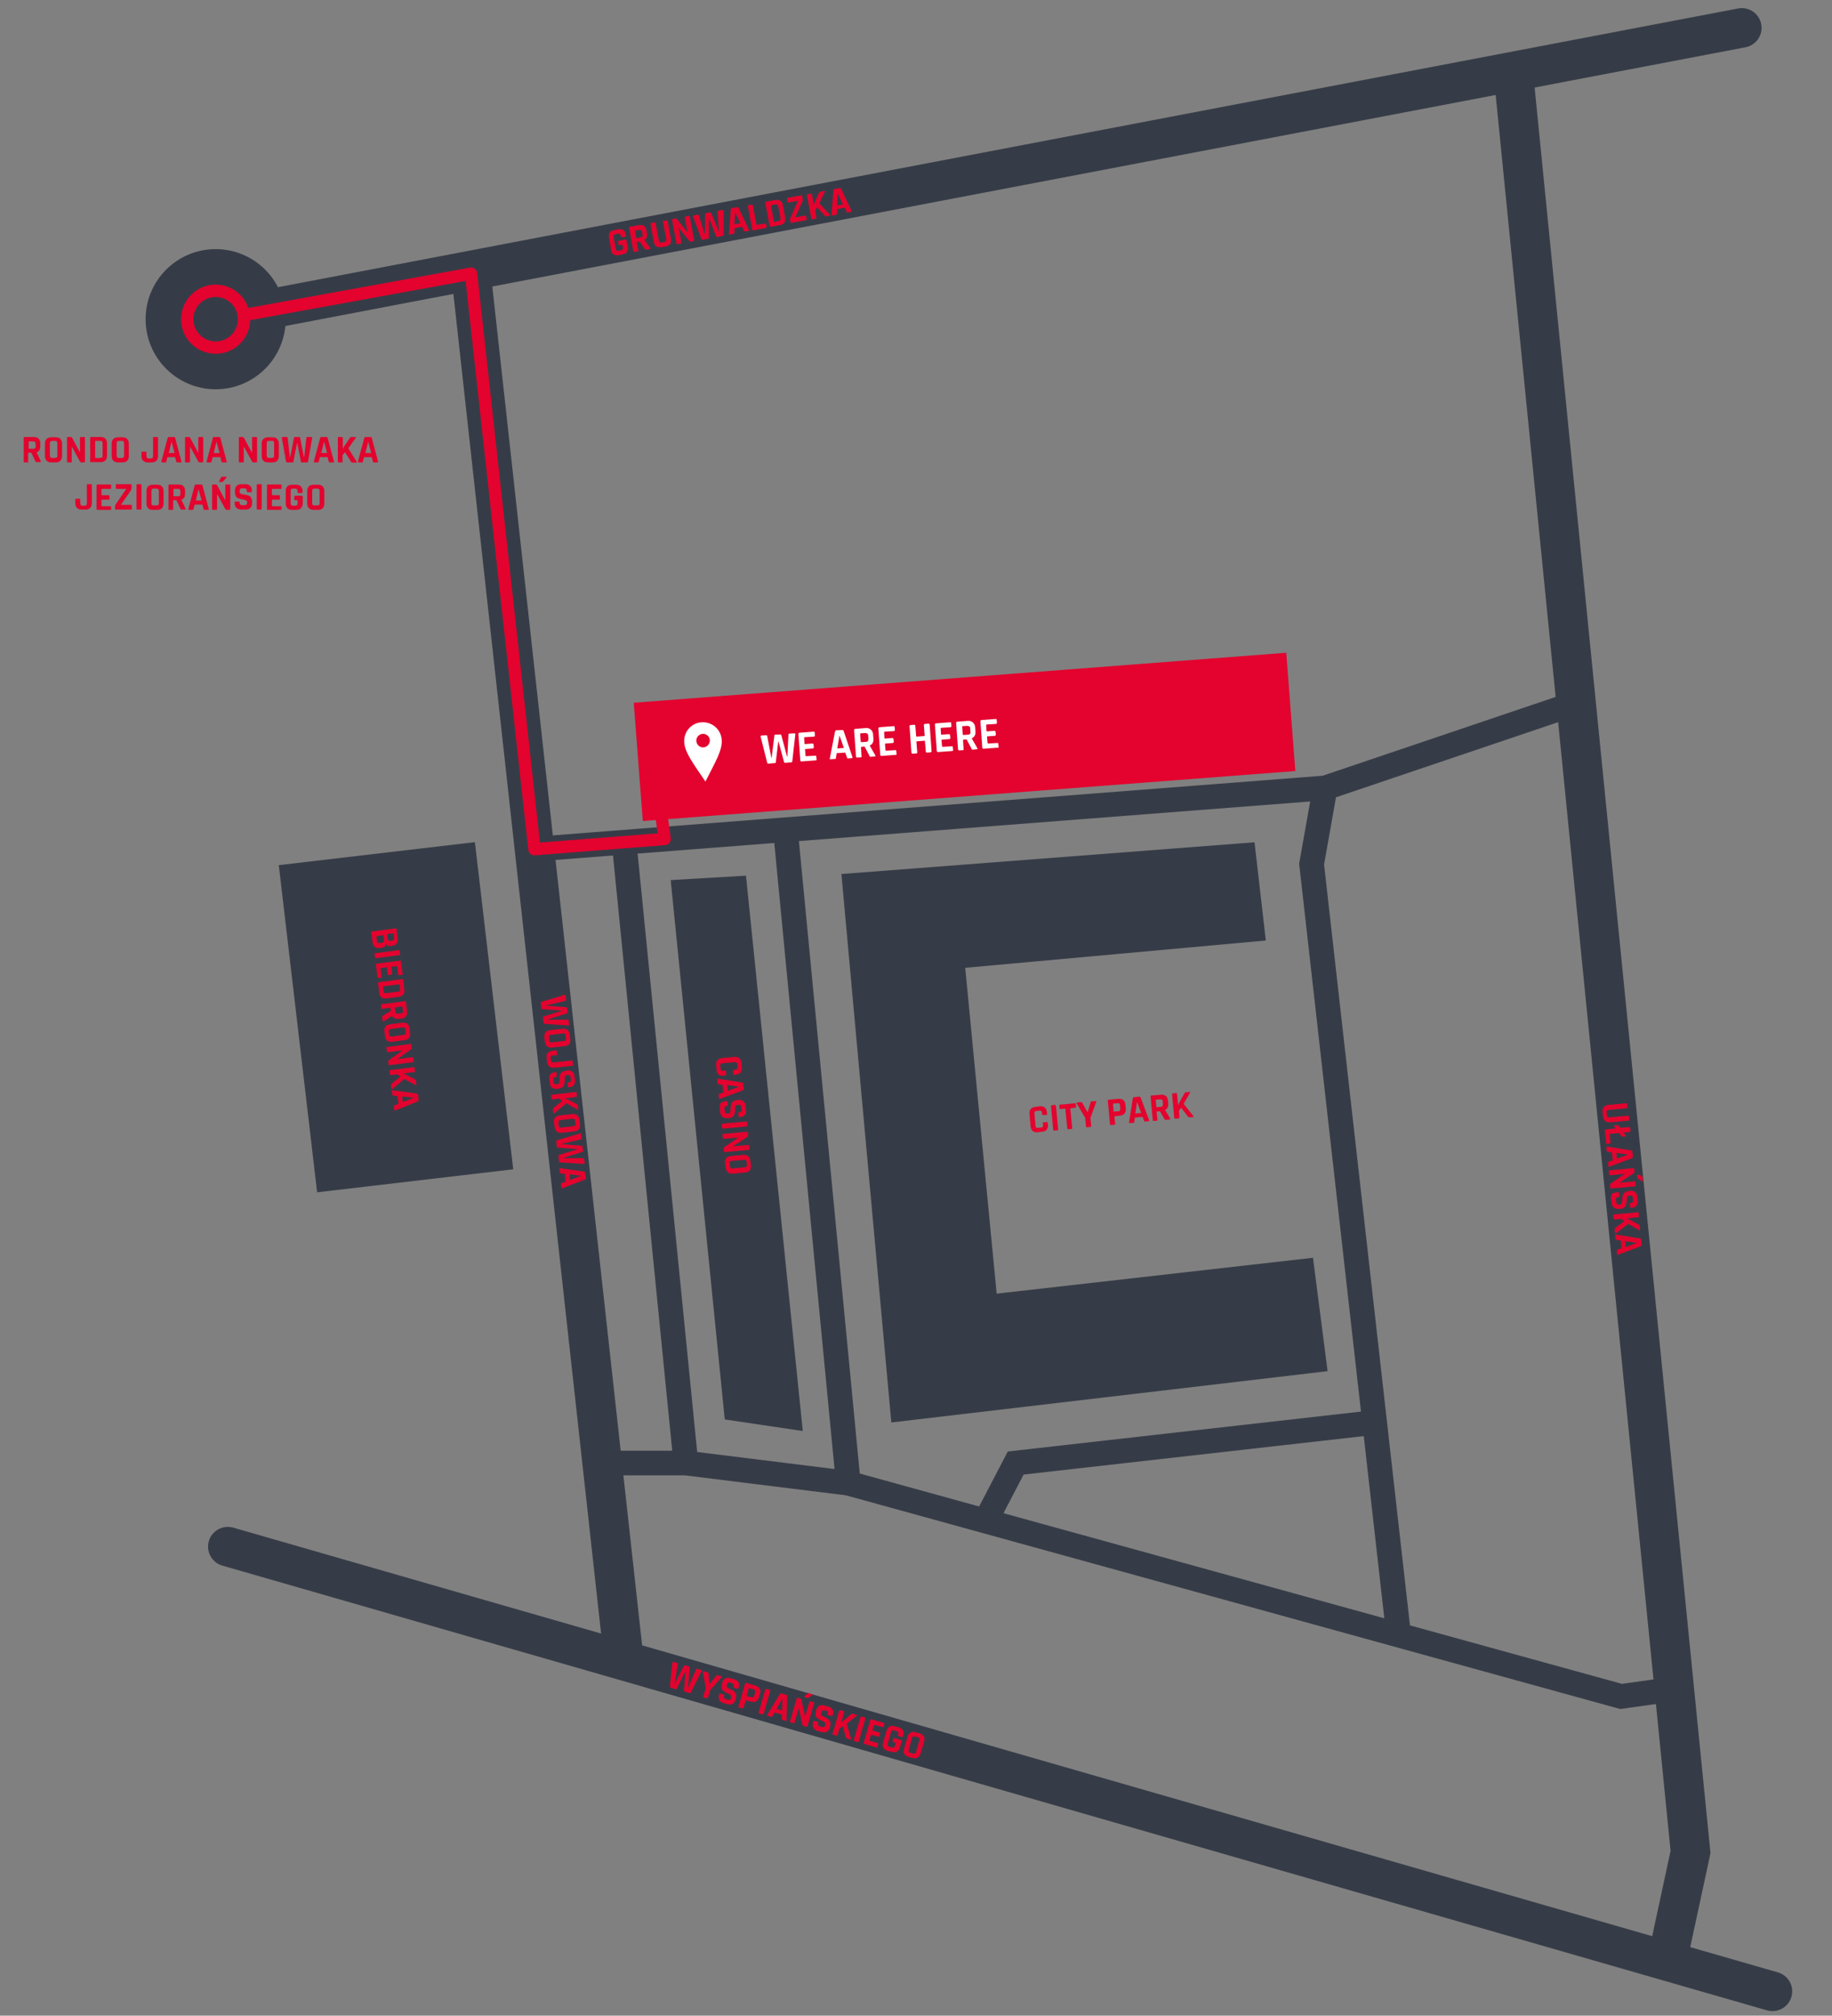 <svg version="1" id="Layer_1" xmlns="http://www.w3.org/2000/svg" viewBox="0 0 664.3 730.6"><rect x="0" y="0" width="664.3" height="730.6" fill="#808080" stroke="none"/><style>.st0{stroke-linecap:round;stroke-linejoin:round}.st0,.st1,.st2,.st3,.st4{fill:#fff;stroke:#363c47;stroke-width:14.325;stroke-miterlimit:10}.st2,.st3,.st4{fill:none;stroke-width:8.953}.st3,.st4{stroke-width:14.325}.st4{fill:#662482;stroke-linecap:round;stroke-linejoin:round}.st5{fill:#363c47}.st6{fill:#fff;stroke:#9f5ca0;stroke-width:14.325;stroke-linecap:round;stroke-linejoin:round;stroke-miterlimit:10}.st7{fill:#e3032e}.st8{fill:#fff}.st10,.st9{fill:none;stroke:#e3032e;stroke-width:4.477;stroke-miterlimit:10}.st10{stroke-linecap:round;stroke-linejoin:round}</style><path class="st0" d="M82.6 560.6l560.1 161.2"/><path class="st1" d="M226.3 602.4L170.8 99.2"/><path class="st2" d="M193.8 307.8l286.7-22.2 90.8-30.7M226.3 305.3l22.4 225h-30.4M284.8 300.8l22.8 236.8-58.9-7.3M480.5 285.6l-4.9 27.6 31.3 277.2"/><path class="st2" d="M307.6 537.6l280.2 77.3 19.3-2.7"/><path class="st3" d="M548.7 26L613 671.3l-8.6 39.9"/><path class="st2" d="M498.4 515.6l-130.1 14.7-11 21.1"/><path class="st4" d="M78.2 115.7L631.6 10.1"/><path class="st5" d="M454.9 305.3l-149.8 11.5 18.1 198.8L481.4 497l-5.3-41.1-114.7 13L350 350.8l109-9.9zM291.1 518.7l-28.3-4.2L243.2 319l27.3-1.6z"/><path transform="rotate(-6.686 143.67 368.731)" class="st5" d="M107.8 309h71.6v119.4h-71.6z"/><circle class="st5" cx="78.2" cy="115.7" r="25.4"/><path transform="rotate(-4.38 349.751 267.108) scale(1)" class="st7" d="M231.1 245.6h237.3v43H231.1z"/><g><path class="st8" d="M280.9 276.6l-2.3.2c-.2 0-.4-.1-.4-.3l-2.4-9.5c0-.2.1-.3.3-.4l1.7-.1c.2 0 .4.1.4.3l1.5 7.9h.1l1-8.1c0-.2.1-.3.3-.3l1.8-.1c.2 0 .3.1.4.2l2.1 7.9h.1l.4-8c0-.2.1-.4.4-.4l1.7-.1c.3 0 .4.1.4.3l-1.1 9.8c0 .2-.1.4-.3.4l-2.3.2c-.2 0-.4-.1-.4-.3l-2-7.4h-.1l-.9 7.6c0 .1-.2.2-.4.2zM295.9 275.6l-5.3.4c-.2 0-.3-.1-.4-.3l-.7-9.7c0-.2.1-.3.3-.4l5.3-.4c.2 0 .3.1.3.3l.1 1.1c0 .2-.1.3-.3.4l-3.4.2c-.1 0-.2.1-.2.2l.1 2.1c0 .1.1.2.2.2l2.7-.2c.2 0 .3.1.4.3l.1 1.1c0 .2-.1.3-.3.4l-2.7.2c-.1 0-.2.1-.2.2l.2 2.2c0 .1.1.2.2.2l3.4-.2c.2 0 .3.1.3.3l.1 1.1c.1.1 0 .3-.2.3zM302.6 275.1l-1.5.1c-.2 0-.3-.1-.2-.3l1.9-9.8c.1-.2.2-.4.5-.4l2.1-.1c.3 0 .4.1.5.3l3.2 9.5c.1.2 0 .3-.2.4l-1.5.1c-.1 0-.2 0-.2-.1 0 0-.1-.1-.1-.3l-.6-1.7-3.1.2-.3 1.8c0 .1 0 .2-.1.3h-.4zm1.8-8.5l-.8 4.7 2.4-.2-1.6-4.5zM312.2 274.5l-1.4.1c-.2 0-.3-.1-.4-.3l-.7-9.7c0-.2.1-.3.3-.4l3.8-.3c.8-.1 1.5.1 2 .6.5.4.8 1.1.8 1.9l.1 1.3c.1 1.2-.3 2.1-1.3 2.5v.1l2 3.5c.1.3 0 .4-.2.4l-1.3.1h-.4c-.1 0-.2-.1-.2-.3l-1.8-3.4-1.1.1c-.1 0-.2.1-.2.2l.2 3.3c.2.1 0 .2-.2.3zm.2-5.5l1.6-.1c.3 0 .6-.1.7-.3.1-.2.2-.4.2-.7l-.1-1.3c0-.3-.1-.6-.3-.7-.2-.1-.4-.2-.8-.2l-1.6.1c-.1 0-.2.1-.2.2l.2 2.8c.1.1.1.2.3.2zM324.9 273.6l-5.3.4c-.2 0-.3-.1-.4-.3l-.7-9.7c0-.2.1-.3.3-.4l5.3-.4c.2 0 .3.1.3.3l.1 1.1c0 .2-.1.3-.3.4l-3.4.2c-.1 0-.2.1-.2.2l.1 2.1c0 .1.1.2.2.2l2.7-.2c.2 0 .3.1.4.3l.1 1.1c0 .2-.1.3-.3.4l-2.7.2c-.1 0-.2.1-.2.2l.2 2.2c0 .1.1.2.2.2l3.4-.2c.2 0 .3.1.3.3l.1 1.1c.1.1 0 .3-.2.3zM332.3 273.1l-1.4.1c-.2 0-.3-.1-.4-.3l-.7-9.7c0-.2.1-.3.3-.4l1.4-.1c.2 0 .3.1.4.3l.3 3.8c0 .1.1.2.2.2l2.7-.2c.1 0 .2-.1.2-.2l-.3-3.8c0-.2.1-.3.3-.4l1.4-.1c.2 0 .3.1.4.3l.7 9.7c0 .2-.1.3-.3.4l-1.4.1c-.2 0-.3-.1-.4-.3l-.3-3.8c0-.1-.1-.2-.2-.2l-2.7.2c-.1 0-.2.1-.2.2l.3 3.8c0 .2-.1.4-.3.4zM345.4 272.2l-5.3.4c-.2 0-.3-.1-.4-.3l-.7-9.7c0-.2.1-.3.3-.4l5.3-.4c.2 0 .3.1.3.3l.1 1.1c0 .2-.1.3-.3.4l-3.4.2c-.1 0-.2.1-.2.2l.1 2.1c0 .1.1.2.2.2l2.7-.2c.2 0 .3.1.4.3l.1 1.1c0 .2-.1.3-.3.4l-2.7.2c-.1 0-.2.1-.2.2l.2 2.2c0 .1.1.2.2.2l3.4-.2c.2 0 .3.1.3.3l.1 1.1c.1.1 0 .2-.2.3zM349.2 271.9l-1.4.1c-.2 0-.3-.1-.4-.3l-.7-9.7c0-.2.1-.3.3-.4l3.8-.3c.8-.1 1.5.1 2 .6.5.4.8 1.1.8 1.9l.1 1.3c.1 1.2-.3 2-1.3 2.5v.1l2 3.5c.1.3 0 .4-.2.4l-1.3.1h-.4c-.1 0-.2-.1-.2-.3l-1.8-3.4-1.1.1c-.1 0-.2.1-.2.2l.2 3.3c.1.2 0 .3-.2.3zm.2-5.5l1.6-.1c.3 0 .6-.1.7-.3.2-.2.2-.4.2-.7l-.1-1.3c0-.3-.1-.6-.3-.7-.2-.1-.4-.2-.8-.2l-1.6.1c-.1 0-.2.1-.2.2l.2 2.8c.1.2.1.2.3.2zM361.9 271l-5.3.4c-.2 0-.3-.1-.4-.3l-.7-9.7c0-.2.1-.3.3-.4l5.3-.4c.2 0 .3.1.3.3l.1 1.1c0 .2-.1.3-.3.4l-3.4.2c-.1 0-.2.1-.2.2l.1 2.1c0 .1.1.2.2.2l2.7-.2c.2 0 .3.1.4.3l.1 1.1c0 .2-.1.3-.3.4l-2.7.2c-.1 0-.2.1-.2.2l.2 2.2c0 .1.1.2.2.2l3.4-.2c.2 0 .3.1.3.3l.1 1.1c.1.2 0 .3-.2.3z"/></g><path id="location-icon" class="st8" d="M254.5 261.8c-3.8.2-6.6 3.4-6.4 7.2.2 3.8 3.4 7.9 7.7 14.3 3.4-6.8 6.2-11.3 5.9-15.1-.2-3.7-3.4-6.6-7.2-6.4zm.6 9.1c-1.3.1-2.5-.9-2.6-2.3-.1-1.3.9-2.5 2.3-2.6 1.3-.1 2.5.9 2.6 2.3 0 1.4-1 2.5-2.3 2.6z"/><circle class="st9" cx="78.2" cy="115.7" r="10.3"/><path class="st10" d="M88.4 114.2l82.4-15 23 208.6 47.2-3.7-2.5-18.5"/><g><path class="st7" d="M196.3 365.5l-.2-2c0-.2.1-.3.3-.4l8.4-2.5c.2-.1.3 0 .3.3l.2 1.5c0 .2-.1.3-.3.4l-6.9 1.6v.1l7.2.6c.2 0 .3.1.3.3l.2 1.6c0 .2 0 .3-.2.3l-6.9 2.2v.1h7.1c.2 0 .3.1.4.3l.2 1.5c0 .2-.1.3-.3.3l-8.7-.6c-.2 0-.3-.1-.3-.3l-.2-2c0-.2.1-.3.3-.4l6.5-2v-.1l-6.8-.5c-.5 0-.6-.1-.6-.3zM197.6 377.6l-.2-1.6c-.1-.7.1-1.4.4-1.8.4-.5.9-.7 1.7-.8l4.5-.5c.7-.1 1.3.1 1.8.4.4.4.7.9.8 1.7l.2 1.6c.1.7 0 1.3-.4 1.8s-.9.7-1.7.8l-4.5.5c-.8.1-1.3-.1-1.8-.4-.4-.4-.7-.9-.8-1.7zm1.5-1.5l.1 1c0 .3.1.5.3.6.1.1.4.2.7.1l4.3-.5c.3 0 .5-.1.6-.3.1-.1.2-.4.1-.7l-.1-1c0-.3-.1-.5-.3-.6-.1-.1-.4-.1-.7-.1l-4.3.5c-.3 0-.5.1-.6.3-.1.2-.2.4-.1.7zM207.7 384.8l.1 1.2c0 .2-.1.3-.3.3l-6.5.7c-.7.1-1.3-.1-1.8-.4-.5-.4-.7-.9-.8-1.7l-.2-1.4c-.1-.8 0-1.4.4-1.8.4-.5.9-.7 1.7-.8l1.3-.2c.2 0 .3.1.3.3l.1 1.2c0 .2-.1.3-.3.3l-1.3.1c-.3 0-.5.1-.6.3-.1.1-.2.4-.1.7l.1.8c0 .3.1.5.3.6.1.1.4.1.7.1l6.4-.7c.4.1.5.2.5.4zM201.2 388.6h.3c.2 0 .3.1.3.3l.1 1.2c0 .2-.1.3-.3.3h-.1c-.4 0-.6.1-.7.3-.1.2-.2.4-.1.8l.1.7c0 .4.1.6.3.7.2.1.4.2.8.1h.2c.3 0 .5-.2.6-.4.1-.2.2-.5.2-.9v-1.1c0-.4.1-.8.2-1.1.1-.3.3-.6.7-.9.4-.3.8-.4 1.4-.5l.5-.1c.7-.1 1.3.1 1.8.4.5.4.7.9.8 1.7l.2 1.4c.1.7-.1 1.4-.4 1.8-.4.5-.9.7-1.6.8h-.3c-.2 0-.3-.1-.3-.3l-.1-1.2c0-.2.1-.3.3-.3h.1c.4 0 .6-.1.7-.3.1-.2.2-.4.1-.8l-.1-.6c0-.4-.1-.6-.3-.8-.2-.1-.5-.2-.9-.1h-.3c-.4.1-.7.5-.6 1.3 0 .8-.1 1.5-.2 2.2-.1.3-.3.7-.7.9-.3.3-.8.4-1.4.5l-.5.1c-.7.1-1.3-.1-1.8-.4-.5-.4-.7-.9-.8-1.7l-.2-1.5c-.1-.7.1-1.3.4-1.8.4-.3.9-.6 1.6-.7zM200 398.3l-.1-1.2c0-.2.1-.3.3-.3l8.6-1c.2 0 .3.1.3.3l.1 1.2c0 .2-.1.3-.3.3l-4.1.5c.2.1.5.2.9.3l3.4 1.8c.2.1.3.3.4.5l.2 1.4c0 .1 0 .2-.1.2s-.1 0-.2-.1l-4-2.3-4.4 3.6c-.1.1-.2.1-.3.1-.1 0-.1-.1-.1-.3l-.1-1c0-.3 0-.6.2-.7l3.2-2.6-1.2-.8-2.4.3c-.2.1-.3 0-.3-.2zM201.1 408.5l-.2-1.6c-.1-.7 0-1.4.4-1.8.4-.5.9-.7 1.7-.8l4.5-.5c.7-.1 1.3.1 1.8.4.4.4.7.9.8 1.7l.2 1.6c.1.7 0 1.4-.4 1.8-.4.5-.9.7-1.7.8l-4.5.5c-.8.1-1.3-.1-1.8-.4-.4-.4-.7-1-.8-1.7zm1.4-1.5l.1 1c0 .3.1.5.3.6.1.1.4.2.7.1l4.3-.5c.3 0 .5-.1.6-.3.1-.1.2-.4.1-.7l-.1-1c0-.3-.1-.5-.3-.6-.1-.1-.4-.1-.7-.1l-4.3.5c-.3 0-.5.1-.6.3 0 .2-.1.4-.1.7zM201.9 415.7l-.2-2c0-.2.1-.3.3-.4l8.4-2.5c.2 0 .3 0 .3.3l.2 1.5c0 .2-.1.3-.3.4l-6.9 1.6v.1l7.2.6c.2 0 .3.1.3.3l.2 1.6c0 .2 0 .3-.2.3l-6.9 2.2v.1h7.1c.2 0 .3.1.4.3l.2 1.5c0 .2-.1.3-.3.3l-8.7-.6c-.2 0-.3-.1-.3-.3l-.2-2c0-.2.1-.3.3-.4l6.5-2v-.1l-6.8-.5c-.4 0-.5-.1-.6-.3zM203 425l-.2-1.4c0-.2.1-.2.3-.2l8.8 1.3c.2 0 .3.2.3.4l.2 1.9c0 .2-.1.4-.2.5l-8.3 3.2c-.2.1-.3 0-.3-.1l-.2-1.4v-.2s.1-.1.2-.1l1.5-.6-.3-2.8-1.6-.2c-.1 0-.2 0-.2-.1v-.2zm7.7 1.2l-4.2-.6.2 2.1 4-1.5z"/></g><g><path class="st7" d="M245.1 612.3l-1.9-.6c-.2-.1-.3-.2-.3-.4l.9-8.7c0-.2.2-.3.4-.2l1.4.4c.2.1.3.2.2.4l-1.2 7h.1l3.3-6.4c.1-.2.2-.2.4-.2l1.5.5c.2 0 .3.2.2.3l-.6 7.2h.1l2.8-6.5c.1-.2.2-.3.4-.2l1.4.4c.2.1.3.2.2.4l-3.9 7.8c-.1.2-.2.3-.4.2l-1.9-.6c-.2-.1-.3-.2-.2-.4l.6-6.8h-.1l-3.1 6.1c.1.3-.1.3-.3.3zM256.4 615.6l-1.2-.3c-.2-.1-.3-.2-.2-.4l.9-2.9-1-6c0-.1 0-.2.1-.2s.1-.1.2 0l1.5.4c.1 0 .2.2.2.4l.4 3.7h.1l2.3-2.9c.1-.2.3-.2.4-.2l1.5.4c.1 0 .2.1.2.1 0 .1 0 .1-.1.2l-4.1 4.6-.9 2.9c0 .1-.1.2-.3.2zM260.7 614.4l.1-.3c.1-.2.2-.3.4-.2l1.2.3c.2.1.3.2.2.4v.1c-.1.4-.1.6 0 .8.1.2.3.3.7.4l.6.2c.4.1.6.1.8 0 .2-.1.3-.3.4-.7v-.2c.1-.3 0-.5-.1-.7-.2-.2-.4-.4-.7-.5-.3-.1-.6-.3-1-.5-.3-.2-.7-.4-1-.6-.3-.2-.5-.5-.6-1-.1-.4-.1-.9.1-1.5l.1-.5c.2-.7.6-1.2 1.1-1.5.5-.3 1.1-.3 1.9-.1l1.4.4c.7.2 1.2.6 1.5 1.1.3.5.3 1.1.1 1.8l-.1.3c-.1.2-.2.3-.4.2l-1.2-.3c-.2-.1-.3-.2-.2-.4v-.1c.1-.4.1-.6 0-.8-.1-.2-.3-.3-.7-.4l-.5-.2c-.4-.1-.6-.1-.8 0-.2.1-.3.4-.4.8l-.1.3c-.1.4.2.8.9 1.1.8.3 1.4.6 1.9 1.1.3.2.5.6.6 1 .1.4.1.9-.1 1.4l-.1.5c-.2.7-.6 1.2-1.1 1.5-.5.3-1.1.3-1.8.1l-1.5-.4c-.7-.2-1.2-.6-1.5-1.1-.2-.5-.3-1.1-.1-1.8zM269.2 619.2l-1.2-.3c-.2-.1-.3-.2-.2-.4l2.4-8.3c.1-.2.2-.3.4-.2l3.4 1c.7.2 1.2.6 1.5 1.1.3.5.3 1.1.1 1.8l-.4 1.3c-.2.7-.6 1.2-1.1 1.5-.5.3-1.1.3-1.8.1l-1.7-.5c-.1 0-.2 0-.2.1l-.8 2.6c-.1.2-.2.3-.4.2zm1.7-4.4l1.5.4c.3.1.5.1.7 0 .2-.1.3-.3.4-.6l.3-1.2c.1-.3.1-.5 0-.7-.1-.2-.3-.3-.6-.4l-1.5-.4c-.1 0-.2 0-.2.1l-.7 2.5c0 .2 0 .3.1.3zM279.3 612.9l-2.4 8.3c-.1.2-.2.3-.4.2l-1.2-.3c-.2-.1-.3-.2-.2-.4l2.4-8.3c.1-.2.2-.3.4-.2l1.2.3c.2.1.3.2.2.4zM279.6 622.3l-1.3-.4c-.2 0-.2-.2-.1-.3l4.6-7.6c.1-.2.3-.2.5-.2l1.8.5c.2.1.3.2.3.4l-.2 8.9c0 .2-.1.3-.2.2l-1.3-.4c-.1 0-.2-.1-.2-.1v-.2l.1-1.6-2.7-.8-.8 1.4c-.1.1-.1.2-.2.2h-.3zm4.1-6.6l-2.1 3.7 2 .6.1-4.3zM287.8 624.6l-1.1-.3c-.2-.1-.3-.2-.2-.4l2.4-8.3c.1-.2.2-.3.4-.2l1 .3c.2.1.3.2.3.3l1.3 6h.1l1.5-5.1c.1-.2.2-.3.4-.2l1.1.3c.2.1.3.2.2.4l-2.4 8.3c-.1.2-.2.3-.4.2l-1-.3c-.2-.1-.3-.2-.4-.4l-1.3-5.9h-.1l-1.5 5.1c0 .2-.1.3-.3.2zm5.4-10.9l1.3.4c.1 0 .2.1.2.1 0 .1 0 .1-.1.2l-1.5 1c-.1.1-.3.1-.4.1l-.9-.3c-.2-.1-.2-.2-.1-.3l1-1c.1-.2.3-.2.5-.2zM294.8 624.3l.1-.3c.1-.2.2-.3.4-.2l1.2.3c.2.1.3.2.2.4v.1c-.1.3-.1.6 0 .8.1.2.3.3.7.4l.6.2c.4.1.6.1.8 0 .2-.1.3-.3.4-.7v-.2c.1-.3 0-.5-.1-.7-.2-.2-.4-.4-.7-.5-.3-.1-.6-.3-1-.5s-.7-.4-1-.6c-.3-.2-.5-.5-.6-1-.1-.4-.1-.9.1-1.5l.1-.5c.2-.7.6-1.2 1.1-1.5.5-.3 1.1-.3 1.9-.1l1.4.4c.7.2 1.2.6 1.5 1.1.3.5.3 1.1.1 1.8l-.1.3c-.1.2-.2.3-.4.2l-1.2-.3c-.2-.1-.3-.2-.2-.4v-.1c.1-.4.1-.6 0-.8-.1-.2-.3-.3-.7-.4h-.4c-.4-.1-.6-.1-.8 0-.2.1-.3.4-.4.8l-.1.3c-.1.4.2.8.9 1.1.8.3 1.4.6 1.9 1.1.3.2.5.6.6 1 .1.4.1.9-.1 1.4l-.1.5c-.2.7-.6 1.2-1.1 1.5-.5.3-1.1.3-1.8.1l-1.5-.4c-.7-.2-1.2-.6-1.5-1.1-.4-.7-.4-1.3-.2-2zM303.3 629.1l-1.2-.3c-.2-.1-.3-.2-.2-.4l2.4-8.3c.1-.2.2-.3.4-.2l1.2.3c.2.1.3.2.2.4l-1.1 3.9c.1-.2.4-.4.7-.7l3-2.5c.2-.2.4-.2.6-.1l1.3.4c.1 0 .2.1.2.1 0 .1 0 .1-.1.2l-3.7 2.9 1.6 5.4v.3c-.1 0-.2.1-.3 0l-1-.3c-.3-.1-.5-.3-.6-.5l-1.1-4-1.2.8-.7 2.4c-.1.2-.3.3-.4.2zM313.8 622.9l-2.4 8.3c-.1.2-.2.3-.4.2l-1.2-.3c-.2-.1-.3-.2-.2-.4l2.4-8.3c.1-.2.2-.3.4-.2l1.2.3c.2.1.2.2.2.4zM317.9 633.4l-4.5-1.3c-.2-.1-.3-.2-.2-.4l2.4-8.3c.1-.2.2-.3.4-.2l4.5 1.3c.2.1.2.2.2.4l-.3.9c-.1.2-.2.3-.4.2l-2.9-.8c-.1 0-.2 0-.2.1l-.5 1.8c0 .1 0 .2.1.2l2.4.7c.2.1.3.2.2.4l-.3.9c-.1.2-.2.3-.4.2l-2.4-.7c-.1 0-.2 0-.2.1l-.6 1.9c0 .1 0 .2.1.2l2.9.8c.2.1.2.2.2.4l-.3.9c.1.3 0 .4-.2.3zM323.3 635l-1.5-.4c-.7-.2-1.2-.6-1.5-1.1-.3-.5-.3-1.1-.1-1.8l1.3-4.4c.2-.7.6-1.2 1.1-1.5.5-.3 1.1-.3 1.8-.1l1.5.4c.7.2 1.2.6 1.5 1.1.3.5.3 1.1.1 1.8l-.1.4c-.1.2-.2.3-.4.2l-1.2-.3c-.2-.1-.3-.2-.2-.4l.1-.3c.1-.3.1-.5 0-.7-.1-.2-.3-.3-.6-.4l-.9-.3c-.3-.1-.5-.1-.7 0-.2.1-.3.3-.4.6l-1.2 4.2c-.1.3-.1.5 0 .7.1.2.3.3.6.4l.9.3c.3.1.5.1.7 0 .2-.1.3-.3.4-.6l.3-.9c0-.1 0-.2-.1-.2l-.8-.2c-.2-.1-.3-.2-.2-.4l.3-.9c.1-.2.2-.3.4-.2l2.4.7c.2.1.3.2.2.4l-.7 2.3c-.2.7-.6 1.2-1.1 1.5-.6.3-1.2.3-1.9.1zM330.9 637.2l-1.5-.4c-.7-.2-1.2-.6-1.5-1.1-.3-.5-.3-1.1-.1-1.8l1.3-4.4c.2-.7.6-1.2 1.1-1.5.5-.3 1.1-.3 1.8-.1l1.5.4c.7.2 1.2.6 1.5 1.1.3.5.3 1.1.1 1.8l-1.3 4.4c-.2.7-.6 1.2-1.1 1.5-.5.3-1.1.3-1.8.1zm-.8-1.9l1 .3c.3.1.5.1.7 0 .2-.1.3-.3.4-.6l1.2-4.2c.1-.3.1-.5 0-.7-.1-.2-.3-.3-.6-.4l-1-.3c-.3-.1-.5-.1-.7 0-.2.1-.3.3-.4.6l-1.2 4.2c-.1.3-.1.5 0 .7.1.2.3.3.6.4z"/></g><g><path class="st7" d="M135 337.6l8.5-1.1c.2 0 .3.1.3.3l.4 3.4c.1.7 0 1.4-.4 1.8-.3.5-.9.7-1.6.8l-.6.1c-.8.1-1.4-.2-1.7-.9 0 .4-.1.7-.3 1-.2.3-.6.4-1 .5l-.9.1c-.7.1-1.3 0-1.8-.4-.4-.4-.7-.9-.8-1.6l-.5-3.6c.1-.3.2-.4.4-.4zm1.5 1.8l.2 1.6c0 .3.1.5.3.7.1.1.4.2.7.1l.8-.1c.3 0 .5-.1.6-.3.1-.2.1-.4.1-.7l-.2-1.6c0-.1-.1-.1-.2-.1l-2.1.3c-.2-.1-.2 0-.2.1zm3.9-.5l.2 1.4c0 .3.1.5.3.6.1.1.4.2.7.1l.6-.1c.3 0 .5-.1.6-.3.1-.2.1-.4.1-.7l-.2-1.5c0-.1-.1-.1-.2-.1l-1.9.2c-.2.2-.2.3-.2.4zM144.8 346.2l-8.5 1.1c-.2 0-.3-.1-.3-.3l-.2-1.2c0-.2.1-.3.3-.3l8.5-1.1c.2 0 .3.1.3.3l.2 1.2c0 .2-.1.3-.3.3zM136.9 354.2l-.6-4.6c0-.2.1-.3.3-.3l8.5-1.1c.2 0 .3.1.3.3l.6 4.6c0 .2-.1.3-.3.3l-1 .1c-.2 0-.3-.1-.3-.2l-.4-3c0-.1-.1-.2-.2-.1l-1.8.2c-.1 0-.1.1-.1.2l.3 2.4c0 .2-.1.3-.3.3l-1 .1c-.2 0-.3-.1-.3-.3l-.3-2.4c0-.1-.1-.2-.2-.1l-2 .3c-.1 0-.1.1-.1.2l.4 3c0 .2-.1.3-.3.3l-1 .1c-.1 0-.2-.1-.2-.3zM137.4 356l8.5-1.1c.2 0 .3.1.3.3l.4 3.5c.1.7 0 1.3-.4 1.8s-.9.7-1.6.8l-4.5.6c-.7.1-1.3 0-1.8-.4s-.7-.9-.8-1.6l-.4-3.5c0-.2.1-.3.3-.4zm1.5 1.8l.2 1.5c0 .3.1.5.3.6.1.1.4.1.7.1l4.3-.6c.3 0 .5-.1.6-.3.1-.1.1-.4.1-.7l-.2-1.5c0-.1-.1-.2-.2-.1l-5.7.7c-.1.2-.1.2-.1.3zM138.3 365.5l-.2-1.2c0-.2.1-.3.3-.3l8.5-1.1c.2 0 .3.1.3.3l.4 3.4c.1.7 0 1.3-.4 1.8s-.9.8-1.6.8l-1.1.1c-1.1.1-1.8-.2-2.3-1h-.1l-3 1.9c-.2.1-.3 0-.4-.2l-.1-1.2v-.4c0-.1.1-.2.2-.2l2.9-1.8-.1-1c0-.1-.1-.2-.2-.1l-2.9.4c-.1 0-.2-.1-.2-.2zm4.9-.2l.2 1.4c0 .3.1.5.3.6.1.1.4.2.6.1l1.1-.1c.3 0 .5-.1.6-.3.1-.2.2-.4.1-.7l-.2-1.4c0-.1-.1-.1-.2-.1l-2.4.3c-.1 0-.1.1-.1.2zM139.6 375.5l-.2-1.6c-.1-.7 0-1.4.4-1.8.3-.5.9-.7 1.6-.8l4.5-.6c.7-.1 1.3 0 1.8.4s.7.9.8 1.7l.2 1.6c.1.7 0 1.4-.4 1.8-.3.5-.9.7-1.6.8l-4.5.6c-.7.1-1.3 0-1.8-.4-.4-.4-.7-.9-.8-1.7zm1.4-1.5l.1 1c0 .3.1.5.3.6.1.1.4.1.7.1l4.3-.6c.3 0 .5-.1.6-.3.1-.1.1-.4.1-.7l-.1-1c0-.3-.1-.5-.3-.6-.1-.1-.4-.1-.7-.1l-4.3.6c-.3 0-.5.1-.6.3-.1.2-.2.4-.1.7zM140.3 381l-.2-1.2c0-.2.1-.3.3-.3l8.5-1.1c.2 0 .3.1.3.3l.1 1.1c0 .2 0 .3-.1.4l-5 3.6v.1l5.3-.7c.2 0 .3.1.3.3l.2 1.2c0 .2-.1.3-.3.3l-8.5 1.1c-.2 0-.3-.1-.3-.3l-.1-1c0-.2 0-.4.2-.5l4.9-3.5v-.1l-5.3.7c-.2-.1-.3-.2-.3-.4zM141.4 389.4l-.2-1.2c0-.2.1-.3.3-.3l8.5-1.1c.2 0 .3.1.3.3l.2 1.2c0 .2-.1.3-.3.3l-4.1.5c.2 0 .5.2.9.3l3.4 1.8c.2.1.3.3.4.5l.2 1.4c0 .1 0 .2-.1.2h-.2l-4.1-2.2-4.3 3.6c-.1.1-.2.1-.3.1-.1 0-.1-.1-.1-.3l-.1-1c0-.3 0-.6.2-.7l3.2-2.6-1.2-.8-2.4.3c-.1 0-.2-.1-.2-.3zM142.3 396.8l-.2-1.4c0-.2.1-.2.3-.2l8.8 1.2c.2 0 .3.2.4.4l.2 1.9c0 .2-.1.4-.2.5l-8.3 3.3c-.2.1-.3 0-.3-.1l-.2-1.4v-.2s.1-.1.2-.1l1.5-.6-.4-2.8-1.6-.2c-.1 0-.2 0-.2-.1v-.2zm7.7 1.1l-4.2-.5.3 2.1 3.9-1.6z"/></g><g><path class="st7" d="M259.8 387.7l-.1-1.6c-.1-.7.1-1.3.4-1.8.4-.4.9-.7 1.7-.8l4.5-.4c.7-.1 1.3.1 1.8.5.4.4.7.9.8 1.7l.1 1.6c.1.7-.1 1.3-.4 1.8-.4.5-.9.7-1.7.8l-.7.1c-.2 0-.3-.1-.3-.3l-.1-1.2c0-.2.1-.3.3-.3l.6-.1c.3 0 .5-.1.6-.3.1-.1.2-.4.1-.7l-.1-1c0-.3-.1-.5-.3-.6-.1-.1-.4-.2-.7-.1l-4.4.4c-.3 0-.5.1-.6.3-.1.1-.2.4-.1.7l.1 1c0 .3.1.5.3.6.1.1.4.2.7.1l.6-.1c.2 0 .3.1.3.3l.1 1.2c0 .2-.1.3-.3.3l-.7.1c-.7.1-1.3-.1-1.8-.5-.4-.4-.6-.9-.7-1.7zM260.2 392.6l-.1-1.4c0-.2.1-.2.3-.2l8.8 1.4c.2 0 .3.2.3.4l.2 1.9c0 .2-.1.4-.3.5l-8.4 3.1c-.2.1-.3 0-.3-.1l-.1-1.4v-.2s.1-.1.2-.1l1.5-.5-.3-2.8-1.6-.2c-.1 0-.2 0-.2-.1.1-.2.1-.2 0-.3zm7.7 1.3l-4.2-.6.2 2.1 4-1.5zM263.2 399.1h.3c.2 0 .3.1.3.3l.1 1.2c0 .2-.1.3-.3.3h-.1c-.4 0-.6.1-.7.3-.1.2-.2.4-.1.8l.1.7c0 .4.1.6.3.8.2.1.4.2.8.1h.2c.3 0 .5-.2.6-.4.1-.2.2-.5.2-.9 0-.3 0-.7.1-1.1 0-.4.1-.8.2-1.1.1-.3.3-.6.7-.9.4-.3.8-.4 1.4-.5h.5c.7-.1 1.3.1 1.8.5.4.4.7.9.8 1.7l.1 1.4c.1.7-.1 1.4-.4 1.8-.4.5-.9.7-1.7.8h-.3c-.2 0-.3-.1-.3-.3l-.1-1.2c0-.2.1-.3.3-.3h.1c.4 0 .6-.1.7-.3.1-.2.2-.4.1-.8l-.1-.6c0-.4-.1-.6-.3-.8-.2-.1-.5-.2-.9-.1h-.3c-.4 0-.7.5-.7 1.2 0 .8-.1 1.5-.3 2.2-.1.3-.3.6-.7.9-.3.3-.8.4-1.4.5h-.5c-.7.1-1.3-.1-1.8-.5-.4-.4-.7-.9-.8-1.7l-.1-1.6c-.1-.7.1-1.3.4-1.8.5-.2 1.1-.5 1.8-.6zM270.7 408.3l-8.6.8c-.2 0-.3-.1-.3-.3l-.1-1.2c0-.2.1-.3.3-.3l8.6-.8c.2 0 .3.1.3.3l.1 1.2c0 .2-.1.3-.3.3zM262.1 412.5l-.1-1.2c0-.2.1-.3.3-.3l8.6-.8c.2 0 .3.1.3.3l.1 1.1c0 .2 0 .3-.2.4l-5.1 3.4v.1l5.3-.5c.2 0 .3.1.3.3l.1 1.2c0 .2-.1.3-.3.3l-8.6.8c-.2 0-.3-.1-.3-.3l-.1-1c0-.2.1-.4.2-.5l5-3.4v-.1l-5.3.5s-.2-.1-.2-.3zM263.1 423.2l-.2-1.6c-.1-.8.1-1.3.4-1.8.4-.4.9-.7 1.7-.8l4.5-.4c.7-.1 1.3.1 1.8.5.4.4.7.9.8 1.7l.2 1.6c.1.7-.1 1.3-.4 1.8-.4.4-.9.7-1.7.8l-4.5.4c-.8.1-1.3-.1-1.8-.5-.4-.4-.7-.9-.8-1.7zm1.5-1.4l.1 1c0 .3.1.5.3.6.1.1.4.2.7.1l4.4-.4c.3 0 .5-.1.6-.3.1-.1.2-.4.1-.7l-.1-1c0-.3-.1-.5-.3-.6-.1-.1-.4-.2-.7-.1l-4.4.4c-.3 0-.5.1-.6.2-.1.2-.2.5-.1.8z"/></g><g><path class="st7" d="M590.7 404.7l.1 1.2c0 .2-.1.3-.3.3l-6.6.6c-.7.1-1.3-.1-1.8-.4-.4-.4-.7-.9-.8-1.7l-.2-1.6c-.1-.8.1-1.4.4-1.8.4-.4.9-.7 1.7-.8l6.5-.6c.2 0 .3.1.3.3l.1 1.2c0 .2-.1.3-.3.3l-6.5.6c-.3 0-.5.1-.6.3-.1.1-.2.4-.1.7l.1 1c0 .3.1.5.3.6.1.1.4.2.7.1l6.5-.6c.3 0 .4.1.5.3zM582.4 414.4l-.5-4.7c0-.2.1-.3.3-.3l3.7-.4-.6-.8c0-.1-.1-.1 0-.2 0-.1.1-.1.2-.1l.9-.1c.2 0 .3.1.5.2l.6.8 3.3-.3c.2 0 .3.1.3.3l.1 1.2c0 .2-.1.3-.3.3l-2.2.2.8 1.1c.1.2.1.3-.1.3l-1 .1c-.2 0-.4-.1-.5-.2l-.8-1.1-3.3.3c-.1 0-.2.1-.1.2l.3 3c0 .2-.1.3-.3.3l-1 .1c-.2.1-.3 0-.3-.2zM582.6 417.2l-.1-1.4c0-.2.1-.2.3-.2l8.8 1.4c.2 0 .3.2.3.4l.2 1.9c0 .2-.1.4-.3.5l-8.3 3.1c-.2.1-.3 0-.3-.1l-.1-1.4v-.2s.1-.1.2-.1l1.5-.6-.3-2.8-1.6-.2c-.1 0-.2 0-.2-.1 0 0-.1-.1-.1-.2zm7.7 1.3l-4.2-.6.2 2.1 4-1.5zM583.5 425.7l-.1-1.2c0-.2.1-.3.3-.3l8.6-.8c.2 0 .3.1.3.3l.1 1.1c0 .2 0 .3-.2.4l-5.1 3.4v.1l5.3-.5c.2 0 .3.1.3.3l.1 1.2c0 .2-.1.3-.3.3l-8.6.8c-.2 0-.3-.1-.3-.3l-.1-1c0-.2.1-.4.2-.5l5-3.4v-.1l-5.3.5c-.1 0-.2-.1-.2-.3zm12.1.9l.1 1.4c0 .1 0 .2-.1.2h-.2l-1.5-1c-.1-.1-.2-.2-.2-.4l-.1-.9c0-.2.1-.2.3-.2l1.3.5c.3.1.4.2.4.4zM586.5 432.1h.3c.2 0 .3.1.3.3l.1 1.2c0 .2-.1.3-.3.3h-.1c-.4 0-.6.1-.7.3-.1.2-.2.4-.1.8l.1.7c0 .4.1.6.3.8.2.1.4.2.8.1h.2c.3 0 .5-.2.6-.4.1-.2.2-.5.2-.9 0-.3 0-.7.1-1.1 0-.4.1-.8.2-1.1.1-.3.3-.6.7-.9.4-.3.8-.4 1.4-.5l.5-.1c.7-.1 1.3.1 1.8.5s.7.9.8 1.7l.1 1.4c.1.7-.1 1.4-.4 1.8-.4.5-.9.7-1.7.8h-.3c-.2 0-.3-.1-.3-.3l-.1-1.2c0-.2.1-.3.3-.3h.1c.4 0 .6-.1.7-.3.1-.2.2-.4.1-.8l-.1-.6c0-.4-.1-.6-.3-.8-.2-.1-.5-.2-.9-.1h-.3c-.4 0-.7.5-.7 1.2 0 .8-.1 1.5-.3 2.2-.1.3-.3.6-.7.9-.3.3-.8.4-1.4.5h-.5c-.7.1-1.3-.1-1.8-.5s-.7-.9-.8-1.7l-.2-1.6c-.1-.7.1-1.3.4-1.8.6-.2 1.1-.4 1.9-.5zM585.1 441.7l-.1-1.2c0-.2.1-.3.3-.3l8.6-.8c.2 0 .3.1.3.3l.1 1.2c0 .2-.1.3-.3.3l-4.1.4c.2.1.5.2.9.4l3.4 1.9c.2.1.3.3.4.5l.1 1.4c0 .1 0 .2-.1.2s-.1 0-.2-.1l-4-2.3-4.4 3.4c-.1.1-.2.1-.3.1-.1 0-.1-.1-.1-.3l-.1-1c0-.3 0-.6.2-.7l3.3-2.5-1.1-.8-2.4.2c-.3 0-.4-.1-.4-.3zM585.8 449.1l-.1-1.4c0-.2.1-.2.3-.2l8.8 1.4c.2 0 .3.2.3.4l.2 1.9c0 .2-.1.4-.3.5l-8.3 3.1c-.2.1-.3 0-.3-.1l-.1-1.4v-.2s.1-.1.2-.1l1.5-.6-.3-2.8-1.6-.2c-.1 0-.2 0-.2-.1-.1 0-.1-.1-.1-.2zm7.7 1.4l-4.2-.6.2 2.1 4-1.5z"/></g><g><path class="st7" d="M225.8 92.2l-1.5.3c-.7.1-1.4 0-1.8-.3-.5-.3-.8-.8-.9-1.6l-.8-4.5c-.1-.7 0-1.3.3-1.8s.9-.8 1.6-.9l1.5-.3c.7-.1 1.3 0 1.8.3s.8.9.9 1.6l.1.4c0 .2 0 .3-.2.4l-1.2.2c-.2 0-.3 0-.4-.3l-.1-.3c-.1-.3-.2-.5-.3-.6-.1-.1-.4-.1-.7-.1l-.9.2c-.3.1-.5.2-.6.3-.1.1-.1.4-.1.7l.8 4.3c.1.3.2.5.3.6.2.1.4.1.7.1l.9-.2c.3-.1.5-.2.6-.3.1-.1.1-.4.1-.7l-.2-.9c0-.1-.1-.1-.2-.1l-.8.2c-.2 0-.3 0-.4-.2l-.2-1c0-.2 0-.3.2-.4l2.5-.5c.2 0 .3 0 .4.3l.4 2.4c.1.7 0 1.3-.3 1.8-.2.4-.8.7-1.5.9zM231.3 91.1l-1.2.2c-.2 0-.3 0-.4-.2l-1.6-8.5c0-.2 0-.3.2-.4l3.4-.6c.7-.1 1.3 0 1.8.3s.8.9.9 1.6l.2 1.1c.2 1.1-.1 1.8-.9 2.3v.1l2.1 2.9c.1.2.1.3-.2.4l-1.1.2h-.4c-.1 0-.2-.1-.2-.2l-2-2.8-.9.2c-.1 0-.2.1-.1.2l.5 2.9c.2.2.1.3-.1.3zm-.4-4.8l1.4-.3c.3-.1.5-.2.6-.3.1-.2.2-.4.1-.6l-.2-1.1c-.1-.3-.2-.5-.3-.6-.2-.1-.4-.1-.7-.1l-1.4.3c-.1 0-.1.1-.1.2l.4 2.4c0 .1.1.1.2.1zM240.5 80.1l1.2-.2c.2 0 .3 0 .4.2l1.2 6.5c.1.7 0 1.3-.3 1.8s-.9.8-1.6.9l-1.6.3c-.7.1-1.4 0-1.8-.3-.5-.3-.8-.8-.9-1.6l-1.2-6.5c0-.2 0-.3.2-.4l1.2-.2c.2 0 .3 0 .4.2l1.2 6.4c.1.3.2.5.3.6.2.1.4.1.7.1l1-.2c.3-.1.5-.2.6-.3.1-.1.1-.4.1-.7l-1.2-6.4c-.2-.1-.1-.2.1-.2zM246.9 88.3l-1.2.2c-.2 0-.3 0-.4-.2l-1.6-8.5c0-.2 0-.3.2-.4l1.1-.2c.2 0 .3 0 .4.1l3.8 4.8h.1l-1-5.2c0-.2 0-.3.2-.4l1.2-.2c.2 0 .3 0 .4.2l1.6 8.5c0 .2 0 .3-.2.4l-1 .2c-.2 0-.4 0-.5-.2l-3.8-4.7h-.1l1 5.2c0 .2 0 .3-.2.4zM256.8 86.5l-2 .4c-.2 0-.3 0-.4-.2l-3.1-8.2c-.1-.2 0-.3.2-.4l1.5-.3c.2 0 .3 0 .4.2l2.1 6.8h.1l.1-7.2c0-.2.1-.3.2-.3l1.6-.3c.2 0 .3 0 .4.2l2.7 6.7h.1l-.5-7.1c0-.2.1-.3.3-.4l1.5-.3c.2 0 .3 0 .4.3v8.7c0 .2-.1.3-.3.4l-2 .4c-.2 0-.3 0-.4-.2l-2.5-6.4h-.1l-.1 6.8c0 .2 0 .3-.2.4zM265.9 84.8l-1.4.2c-.2 0-.2-.1-.2-.3l.7-8.9c0-.2.2-.3.4-.4l1.9-.3c.2 0 .4 0 .5.2l3.8 8.1c.1.2.1.3-.1.3l-1.4.2h-.2s-.1-.1-.1-.2l-.7-1.5-2.7.5-.1 1.6v.2c-.2.2-.3.2-.4.3zm.7-7.8l-.3 4.3 2.1-.4-1.8-3.9zM277.8 82.6l-4.6.9c-.2 0-.3 0-.4-.2l-1.6-8.5c0-.2 0-.3.2-.4l1.2-.2c.2 0 .3 0 .4.2l1.3 7c0 .1.1.1.2.1l3-.5c.2 0 .3.1.3.3l.2 1c0 .1 0 .3-.2.3zM279.1 82l-1.6-8.5c0-.2 0-.3.2-.4l3.5-.6c.7-.1 1.3 0 1.8.3s.8.9.9 1.6l.8 4.5c.1.7 0 1.3-.3 1.8s-.9.8-1.6.9l-3.5.6c0 .1-.1 0-.2-.2zm1.7-1.6l1.5-.3c.3-.1.5-.2.6-.3.1-.1.1-.4.1-.7l-.8-4.3c-.1-.3-.2-.5-.3-.6-.2-.1-.4-.1-.7-.1l-1.5.3c-.1 0-.1.1-.1.2l1 5.6c.1.2.1.2.2.2zM286.7 80.6l-.2-.8c-.1-.3 0-.6.1-.7l2.7-6.2v-.1l-3.4.6c-.2 0-.3 0-.3-.2l-.2-1.1c0-.2 0-.3.2-.4l5-.9c.2 0 .3 0 .3.2l.2 1.2c.1.3 0 .5-.1.8l-2.6 5.7v.1l3.6-.7c.2 0 .3 0 .3.2l.2 1.1c0 .2 0 .3-.2.4l-5.4 1c-.1.1-.2 0-.2-.2zM295.8 79.3l-1.2.2c-.2 0-.3 0-.4-.2l-1.6-8.5c0-.2 0-.3.2-.4l1.2-.2c.2 0 .3 0 .4.2l.7 4c0-.2.1-.6.3-1l1.6-3.5c.1-.2.3-.4.5-.4l1.4-.3c.1 0 .2 0 .2.1v.2l-2 4.2 3.8 4.1c.1.1.1.2.1.3 0 .1-.1.1-.2.1l-1 .2c-.3.1-.6 0-.7-.2l-2.8-3.1-.7 1.2.4 2.4c.1.4 0 .5-.2.6zM303.1 77.9l-1.4.2c-.2 0-.2-.1-.2-.3l.7-8.9c0-.2.2-.3.4-.4l1.9-.3c.2 0 .4 0 .5.2l3.8 8.1c.1.2.1.3-.1.3l-1.4.2h-.2s-.1-.1-.1-.2l-.7-1.5-2.7.5-.1 1.6v.2c-.2.3-.3.3-.4.3zm.7-7.7l-.3 4.3 2.1-.4-1.8-3.9z"/></g><g><path class="st7" d="M10.1 167.6H8.9c-.2 0-.3-.1-.3-.3v-8.6c0-.2.1-.3.3-.3h3.4c.7 0 1.3.2 1.7.6.4.4.6 1 .6 1.7v1.1c0 1.1-.4 1.8-1.3 2.1v.1l1.5 3.2c.1.2 0 .3-.2.3h-1.2c-.2 0-.3 0-.4-.1l-.2-.2-1.4-3.1h-1c-.1 0-.2.1-.2.2v2.9c.2.3.1.4-.1.4zm.4-4.9H12c.3 0 .5-.1.7-.2s.2-.3.2-.6v-1.1c0-.3-.1-.5-.2-.6-.1-.1-.4-.2-.7-.2h-1.4c-.1 0-.2.1-.2.2v2.5h.1zM20.2 167.6h-1.6c-.8 0-1.3-.2-1.7-.6-.4-.4-.6-1-.6-1.7v-4.5c0-.8.2-1.3.6-1.7.4-.4 1-.6 1.7-.6h1.6c.8 0 1.3.2 1.7.6s.6 1 .6 1.7v4.5c0 .8-.2 1.3-.6 1.7-.3.4-.9.6-1.7.6zm-1.3-1.6h1c.3 0 .5-.1.7-.2s.2-.3.2-.7v-4.4c0-.3-.1-.5-.2-.7s-.3-.2-.7-.2h-1c-.3 0-.5.1-.6.2-.1.1-.2.3-.2.7v4.4c0 .3.1.5.2.7.1.1.3.2.6.2zM25.8 167.6h-1.2c-.2 0-.3-.1-.3-.3v-8.6c0-.2.1-.3.3-.3h1.1c.2 0 .3.1.4.2L29 164v-5.3c0-.2.1-.3.3-.3h1.2c.2 0 .3.1.3.3v8.6c0 .2-.1.3-.3.3h-1c-.2 0-.4-.1-.5-.3l-2.9-5.3H26v5.3c.1.2 0 .3-.2.3zM32.7 167.3v-8.6c0-.2.1-.3.3-.3h3.5c.7 0 1.3.2 1.7.6.4.4.6 1 .6 1.7v4.5c0 .7-.2 1.3-.6 1.7-.4.4-1 .6-1.7.6H33c-.2.1-.3 0-.3-.2zm2-1.3h1.6c.3 0 .5-.1.7-.2s.2-.3.2-.7v-4.4c0-.3-.1-.5-.2-.7s-.3-.2-.7-.2h-1.6c-.1 0-.2.1-.2.2v5.7c0 .2.1.3.2.3zM44.4 167.6h-1.6c-.8 0-1.3-.2-1.7-.6-.4-.4-.6-1-.6-1.7v-4.5c0-.8.2-1.3.6-1.7.4-.4 1-.6 1.7-.6h1.6c.8 0 1.3.2 1.7.6.4.4.6 1 .6 1.7v4.5c0 .8-.2 1.3-.6 1.7-.3.4-.9.6-1.7.6zm-1.3-1.6h1c.3 0 .5-.1.7-.2.1-.1.2-.3.2-.7v-4.4c0-.3-.1-.5-.2-.7-.1-.1-.3-.2-.7-.2h-1c-.3 0-.5.1-.6.2-.1.1-.2.3-.2.7v4.4c0 .3.1.5.2.7.1.1.3.2.6.2zM55.8 158.4H57c.2 0 .3.1.3.3v6.6c0 .7-.2 1.3-.6 1.7-.4.4-1 .6-1.7.6h-1.4c-.8 0-1.3-.2-1.7-.6-.4-.4-.6-1-.6-1.7V164c0-.2.1-.3.3-.3h1.2c.2 0 .3.1.3.3v1.3c0 .3.1.5.2.7.1.1.3.2.6.2h.8c.3 0 .5-.1.6-.2.1-.1.2-.3.2-.7v-6.5c0-.3.1-.4.3-.4zM60.1 167.6h-1.4c-.2 0-.2-.1-.2-.3l2.3-8.6c.1-.2.2-.3.4-.3h1.9c.2 0 .4.1.4.3l2.3 8.6c.1.2 0 .3-.2.3h-1.4c-.1 0-.2 0-.2-.1 0 0-.1-.1-.1-.2l-.4-1.6h-2.8l-.4 1.6c0 .1-.1.2-.1.2.1 0 0 .1-.1.1zm2.1-7.5l-1 4.1h2.1l-1.1-4.1zM68.6 167.6h-1.2c-.2 0-.3-.1-.3-.3v-8.6c0-.2.1-.3.3-.3h1.1c.2 0 .3.1.4.2l2.9 5.4h.1v-5.3c0-.2.1-.3.3-.3h1.2c.2 0 .3.1.3.3v8.6c0 .2-.1.3-.3.3h-1c-.2 0-.4-.1-.5-.3L69 162h-.1v5.3c0 .2-.1.3-.3.3zM76.5 167.6h-1.4c-.2 0-.2-.1-.2-.3l2.3-8.6c.1-.2.2-.3.4-.3h1.9c.2 0 .4.1.4.3l2.3 8.6c.1.2 0 .3-.2.3h-1.4c-.1 0-.2 0-.2-.1 0 0-.1-.1-.1-.2l-.4-1.6h-2.8l-.4 1.6c0 .1-.1.2-.1.2s0 .1-.1.1zm2-7.5l-1 4.1h2.1l-1.1-4.1zM88.1 167.6h-1.2c-.2 0-.3-.1-.3-.3v-8.6c0-.2.1-.3.3-.3H88c.2 0 .3.1.4.2l2.9 5.4h.1v-5.3c0-.2.1-.3.3-.3h1.2c.2 0 .3.1.3.3v8.6c0 .2-.1.3-.3.3h-1c-.2 0-.4-.1-.5-.3l-2.9-5.3h-.1v5.3c0 .2-.1.3-.3.3zM98.8 167.6h-1.6c-.8 0-1.3-.2-1.7-.6-.4-.4-.6-1-.6-1.7v-4.5c0-.8.2-1.3.6-1.7.4-.4 1-.6 1.7-.6h1.6c.8 0 1.3.2 1.7.6s.6 1 .6 1.7v4.5c0 .8-.2 1.3-.6 1.7-.3.4-.9.6-1.7.6zm-1.3-1.6h1c.3 0 .5-.1.7-.2s.2-.3.2-.7v-4.4c0-.3-.1-.5-.2-.7s-.3-.2-.7-.2h-1c-.3 0-.5.1-.6.2-.1.1-.2.3-.2.7v4.4c0 .3.1.5.2.7.1.1.3.2.6.2zM106.1 167.6h-2c-.2 0-.3-.1-.4-.3l-1.5-8.6c0-.2.1-.3.3-.3h1.5c.2 0 .3.1.3.3l.8 7.1h.1l1.4-7.1c0-.2.1-.3.3-.3h1.6c.2 0 .3.1.3.2l1.4 7.1h.1l.8-7c0-.2.1-.3.3-.3h1.5c.2 0 .3.1.3.3l-1.5 8.6c0 .2-.1.3-.3.3h-2c-.2 0-.3-.1-.3-.3l-1.3-6.7h-.1l-1.3 6.7c0 .2-.1.3-.3.3zM115.4 167.6H114c-.2 0-.2-.1-.2-.3l2.3-8.6c.1-.2.2-.3.4-.3h1.9c.2 0 .4.1.4.3l2.3 8.6c.1.2 0 .3-.2.3h-1.4c-.1 0-.2 0-.2-.1 0 0-.1-.1-.1-.2l-.4-1.6H116l-.4 1.6c0 .1-.1.2-.1.2.1 0 0 .1-.1.1zm2.1-7.5l-1 4.1h2.1l-1.1-4.1zM124 167.6h-1.2c-.2 0-.3-.1-.3-.3v-8.6c0-.2.1-.3.3-.3h1.2c.2 0 .3.1.3.3v4.1c.1-.2.2-.5.4-.9l2.2-3.2c.1-.2.3-.3.6-.3h1.4c.1 0 .2 0 .2.1s0 .1-.1.2l-2.7 3.8 3 4.8c.1.1.1.2 0 .3 0 .1-.1.1-.3.1h-1c-.3 0-.6-.1-.7-.3l-2.2-3.5-.9 1.1v2.4c.1.1 0 .2-.2.2zM131.4 167.6H130c-.2 0-.2-.1-.2-.3l2.3-8.6c.1-.2.2-.3.4-.3h1.9c.2 0 .4.1.4.3l2.3 8.6c.1.2 0 .3-.2.3h-1.4c-.1 0-.2 0-.2-.1 0 0-.1-.1-.1-.2l-.4-1.6H132l-.4 1.6c0 .1-.1.2-.1.2.1 0 0 .1-.1.1zm2.1-7.5l-1 4.1h2.1l-1.1-4.1zM31.8 175.5H33c.2 0 .3.1.3.3v6.6c0 .7-.2 1.3-.6 1.7-.4.4-1 .6-1.7.6h-1.4c-.8 0-1.3-.2-1.7-.6-.4-.4-.6-1-.6-1.7v-1.3c0-.2.1-.3.3-.3h1.2c.2 0 .3.1.3.3v1.3c0 .3.1.5.2.7s.3.2.6.2h.8c.3 0 .5-.1.6-.2.1-.1.2-.3.2-.7v-6.5c-.1-.3 0-.4.3-.4zM40 184.8h-4.7c-.2 0-.3-.1-.3-.3v-8.6c0-.2.1-.3.3-.3H40c.2 0 .3.1.3.3v1c0 .2-.1.3-.3.3h-3c-.1 0-.2.1-.2.2v1.9c0 .1.1.2.2.2h2.4c.2 0 .3.1.3.3v1c0 .2-.1.3-.3.3H37c-.1 0-.2.1-.2.2v2c0 .1.1.2.2.2h3c.2 0 .3.1.3.3v1c0-.1-.1 0-.3 0zM41.7 184.5v-.9c0-.3.1-.5.2-.7l3.8-5.6v-.1h-3.4c-.2 0-.3-.1-.3-.3v-1.1c0-.2.1-.3.3-.3h5.1c.2 0 .3.1.3.3v1.2c0 .3-.1.5-.2.7l-3.6 5.2v.1h3.6c.2 0 .3.1.3.3v1.1c0 .2-.1.3-.3.3H42c-.2.1-.3 0-.3-.2zM51.3 175.8v8.6c0 .2-.1.3-.3.3h-1.2c-.2 0-.3-.1-.3-.3v-8.6c0-.2.1-.3.3-.3H51c.2 0 .3.1.3.3zM57 184.8h-1.6c-.8 0-1.3-.2-1.7-.6-.4-.4-.6-1-.6-1.7V178c0-.8.2-1.3.6-1.7.4-.4 1-.6 1.7-.6H57c.8 0 1.3.2 1.7.6.4.4.6 1 .6 1.7v4.5c0 .8-.2 1.3-.6 1.7-.3.4-.9.6-1.7.6zm-1.3-1.6h1c.3 0 .5-.1.7-.2.1-.1.2-.3.2-.7V178c0-.3-.1-.5-.2-.7-.1-.1-.3-.2-.7-.2h-1c-.3 0-.5.1-.6.2-.1.1-.2.3-.2.7v4.4c0 .3.1.5.2.7.1 0 .3.1.6.1zM62.6 184.8h-1.2c-.2 0-.3-.1-.3-.3v-8.6c0-.2.1-.3.3-.3h3.4c.7 0 1.3.2 1.7.6.4.4.6 1 .6 1.7v1.1c0 1.1-.4 1.8-1.3 2.1v.1l1.5 3.2c.1.2 0 .3-.2.3H66c-.2 0-.3 0-.4-.1-.1 0-.1-.1-.2-.2l-1.4-3.1h-1c-.1 0-.2.1-.2.2v2.9c.1.3 0 .4-.2.4zm.5-4.9h1.4c.3 0 .5-.1.7-.2.1-.1.2-.3.2-.6V178c0-.3-.1-.5-.2-.6-.1-.1-.4-.2-.7-.2h-1.4c-.1 0-.2.1-.2.2v2.5c0-.1.1 0 .2 0zM69.9 184.8h-1.4c-.2 0-.2-.1-.2-.3l2.3-8.6c.1-.2.2-.3.4-.3h2c.2 0 .4.1.4.3l2.3 8.6c.1.2 0 .3-.2.3h-1.4c-.1 0-.2 0-.2-.1 0 0-.1-.1-.1-.2l-.4-1.6h-2.8l-.4 1.6c0 .1-.1.2-.1.2s-.1.1-.2.1zm2.1-7.5l-1 4.1h2.1l-1.1-4.1zM78.4 184.8h-1.2c-.2 0-.3-.1-.3-.3v-8.6c0-.2.1-.3.3-.3h1.1c.2 0 .3.1.4.2l2.9 5.4h.1v-5.3c0-.2.1-.3.3-.3h1.2c.2 0 .3.1.3.3v8.6c0 .2-.1.3-.3.3h-1c-.2 0-.4-.1-.5-.3l-2.9-5.3h-.1v5.3c0 .2-.1.3-.3.3zm2.2-12H82c.1 0 .2 0 .2.1s0 .1-.1.2l-1.2 1.4c-.1.1-.2.2-.4.2h-.9c-.2 0-.2-.1-.1-.3l.6-1.3c.1-.2.3-.3.5-.3zM85.1 182.4v-.3c0-.2.1-.3.3-.3h1.2c.2 0 .3.1.3.3v.1c0 .4.1.6.2.7.1.1.4.2.8.2h.7c.4 0 .6-.1.8-.2.1-.1.2-.4.2-.8v-.1c0-.3-.1-.5-.3-.6-.2-.1-.5-.2-.8-.3-.3 0-.7-.1-1.1-.2-.4-.1-.7-.2-1.1-.3-.3-.1-.6-.4-.8-.8-.2-.4-.3-.9-.3-1.5v-.5c0-.7.2-1.3.6-1.7.4-.4 1-.6 1.7-.6h1.4c.8 0 1.3.2 1.8.6.4.4.6 1 .6 1.7v.3c0 .2-.1.3-.3.3h-1.2c-.2 0-.3-.1-.3-.3v-.1c0-.4-.1-.6-.2-.8-.1-.1-.4-.2-.8-.2h-.6c-.4 0-.7.1-.8.2s-.2.4-.2.9v.3c0 .4.4.7 1.2.8.8.1 1.5.2 2.2.5.3.1.6.4.8.8.2.4.3.8.3 1.4v.5c0 .7-.2 1.3-.6 1.7-.4.4-1 .6-1.7.6h-1.6c-.7 0-1.3-.2-1.7-.6-.5-.4-.7-.9-.7-1.7zM94.9 175.8v8.6c0 .2-.1.3-.3.3h-1.2c-.2 0-.3-.1-.3-.3v-8.6c0-.2.1-.3.3-.3h1.2c.2 0 .3.1.3.3zM101.8 184.8h-4.7c-.2 0-.3-.1-.3-.3v-8.6c0-.2.1-.3.3-.3h4.7c.2 0 .3.1.3.3v1c0 .2-.1.3-.3.3h-3c-.1 0-.2.1-.2.2v1.9c0 .1.1.2.2.2h2.4c.2 0 .3.1.3.3v1c0 .2-.1.3-.3.3h-2.4c-.1 0-.2.1-.2.2v2c0 .1.1.2.2.2h3c.2 0 .3.1.3.3v1c0-.1-.1 0-.3 0zM107.4 184.8h-1.5c-.8 0-1.3-.2-1.7-.6-.4-.4-.6-1-.6-1.7V178c0-.8.2-1.3.6-1.7.4-.4 1-.6 1.7-.6h1.5c.7 0 1.3.2 1.7.6.4.4.6 1 .6 1.7v.4c0 .2-.1.3-.3.3h-1.2c-.2 0-.3-.1-.3-.3v-.4c0-.3-.1-.5-.2-.7-.1-.1-.3-.2-.6-.2h-.9c-.3 0-.5.1-.6.2-.1.1-.2.3-.2.7v4.4c0 .3.1.5.2.7.1.1.3.2.6.2h.9c.3 0 .5-.1.6-.2.1-.1.2-.3.2-.7v-.9c0-.1-.1-.2-.2-.2h-.7c-.2 0-.3-.1-.3-.3v-1c0-.2.1-.3.3-.3h2.5c.2 0 .3.1.3.3v2.4c0 .7-.2 1.3-.6 1.7-.4.5-1 .7-1.8.7zM115.3 184.8h-1.6c-.8 0-1.3-.2-1.7-.6-.4-.4-.6-1-.6-1.7V178c0-.8.2-1.3.6-1.7.4-.4 1-.6 1.7-.6h1.6c.8 0 1.3.2 1.7.6.4.4.6 1 .6 1.7v4.5c0 .8-.2 1.3-.6 1.7-.3.4-.9.6-1.7.6zm-1.3-1.6h1c.3 0 .5-.1.7-.2s.2-.3.2-.7V178c0-.3-.1-.5-.2-.7-.1-.1-.3-.2-.7-.2h-1c-.3 0-.5.1-.6.2-.1.1-.2.3-.2.7v4.4c0 .3.1.5.2.7.1 0 .3.1.6.1z"/></g><g><path class="st7" d="M377.9 410.2l-1.6.2c-.8.1-1.4-.1-1.8-.4-.4-.4-.7-.9-.8-1.7l-.4-4.5c-.1-.8.1-1.3.4-1.8.4-.4.9-.7 1.7-.8l1.6-.2c.7-.1 1.3.1 1.8.4.5.4.7.9.8 1.7l.1.7c0 .2-.1.3-.3.3l-1.2.1c-.2 0-.3-.1-.3-.3l-.1-.6c0-.3-.1-.5-.3-.6-.1-.1-.4-.2-.7-.1l-1 .1c-.3 0-.5.1-.6.3-.1.1-.2.4-.1.7l.4 4.4c0 .3.1.5.3.6.1.1.4.2.7.1l1-.1c.3 0 .5-.1.6-.3.1-.1.2-.4.1-.7l-.1-.6c0-.2.1-.3.3-.3l1.2-.1c.2 0 .3.1.3.3l.1.7c.1.7-.1 1.3-.5 1.8-.3.4-.8.6-1.6.7zM382.9 400.8l.8 8.6c0 .2-.1.3-.3.3l-1.2.1c-.2 0-.3-.1-.3-.3l-.8-8.6c0-.2.1-.3.3-.3l1.2-.1c.1 0 .2.1.3.3zM388.5 409.2l-1.2.1c-.2 0-.3-.1-.3-.3l-.7-7.1c0-.1-.1-.2-.2-.1l-1.6.2c-.2 0-.3-.1-.3-.3l-.1-1c0-.2.1-.3.3-.3l5.4-.5c.2 0 .3.1.3.3l.1 1c0 .2-.1.3-.3.3l-1.6.2c-.1 0-.2.1-.2.2l.7 7.1c0 .1-.1.2-.3.2zM395.3 408.5l-1.2.1c-.2 0-.3-.1-.3-.3l-.3-3.1-3.1-5.3c0-.1-.1-.2 0-.2 0-.1.1-.1.2-.1l1.5-.1c.2 0 .3.1.4.3l1.8 3.3h.1l1.1-3.6c0-.2.2-.3.3-.3l1.5-.1c.1 0 .2 0 .2.1s.1.1 0 .2l-2.1 5.8.3 3.1c-.1.1-.2.2-.4.2zM404 407.7l-1.2.1c-.2 0-.3-.1-.3-.3l-.8-8.6c0-.2.1-.3.3-.3l3.5-.3c.7-.1 1.3.1 1.8.4.4.4.7.9.8 1.7l.1 1.4c.1.7-.1 1.3-.4 1.8-.4.4-.9.7-1.7.8l-1.8.2c-.1 0-.2.1-.2.2l.3 2.7c-.1.1-.2.2-.4.2zm0-4.8l1.5-.1c.3 0 .5-.1.6-.3.1-.1.2-.4.1-.7l-.1-1.2c0-.3-.1-.5-.2-.6-.1-.1-.4-.2-.7-.1l-1.5.1c-.1 0-.2.1-.1.2l.2 2.6c0 .1.1.1.2.1zM411 407l-1.4.1c-.2 0-.2-.1-.2-.3l1.4-8.8c0-.2.2-.3.4-.3l1.9-.2c.2 0 .4.1.5.3l3.1 8.3c.1.2 0 .3-.1.3l-1.4.1h-.2s-.1-.1-.1-.2l-.6-1.5-2.8.3-.2 1.6c0 .1 0 .2-.1.2 0 .1-.1.1-.2.1zm1.3-7.6l-.6 4.2 2.1-.2-1.5-4zM419.5 406.2l-1.2.1c-.2 0-.3-.1-.3-.3l-.8-8.6c0-.2.1-.3.3-.3l3.4-.3c.7-.1 1.3.1 1.8.4.5.4.7.9.8 1.7l.1 1.1c.1 1.1-.2 1.8-1.1 2.3v.1l1.8 3c.1.2 0 .3-.2.4l-1.2.1h-.4c-.1 0-.1-.1-.2-.2l-1.7-2.9-1 .1c-.1 0-.2.1-.2.2l.3 2.9c.1.1 0 .2-.2.2zm0-4.9l1.4-.1c.3 0 .5-.1.6-.3.1-.1.2-.4.2-.6l-.1-1.1c0-.3-.1-.5-.3-.6-.2-.1-.4-.2-.7-.1l-1.4.1c-.1 0-.2.1-.1.2l.2 2.5h.2zM427.3 405.4l-1.2.1c-.2 0-.3-.1-.3-.3l-.8-8.6c0-.2.1-.3.3-.3l1.2-.1c.2 0 .3.1.3.3l.4 4.1c.1-.2.2-.5.4-.9l1.9-3.4c.1-.2.3-.3.5-.4l1.4-.1c.1 0 .2 0 .2.1s0 .1-.1.2l-2.3 4 3.5 4.4c.1.1.1.2.1.3 0 .1-.1.1-.3.1l-1 .1c-.3 0-.6 0-.7-.2l-2.5-3.3-.8 1.1.2 2.4c-.1.3-.2.4-.4.4z"/></g></svg>